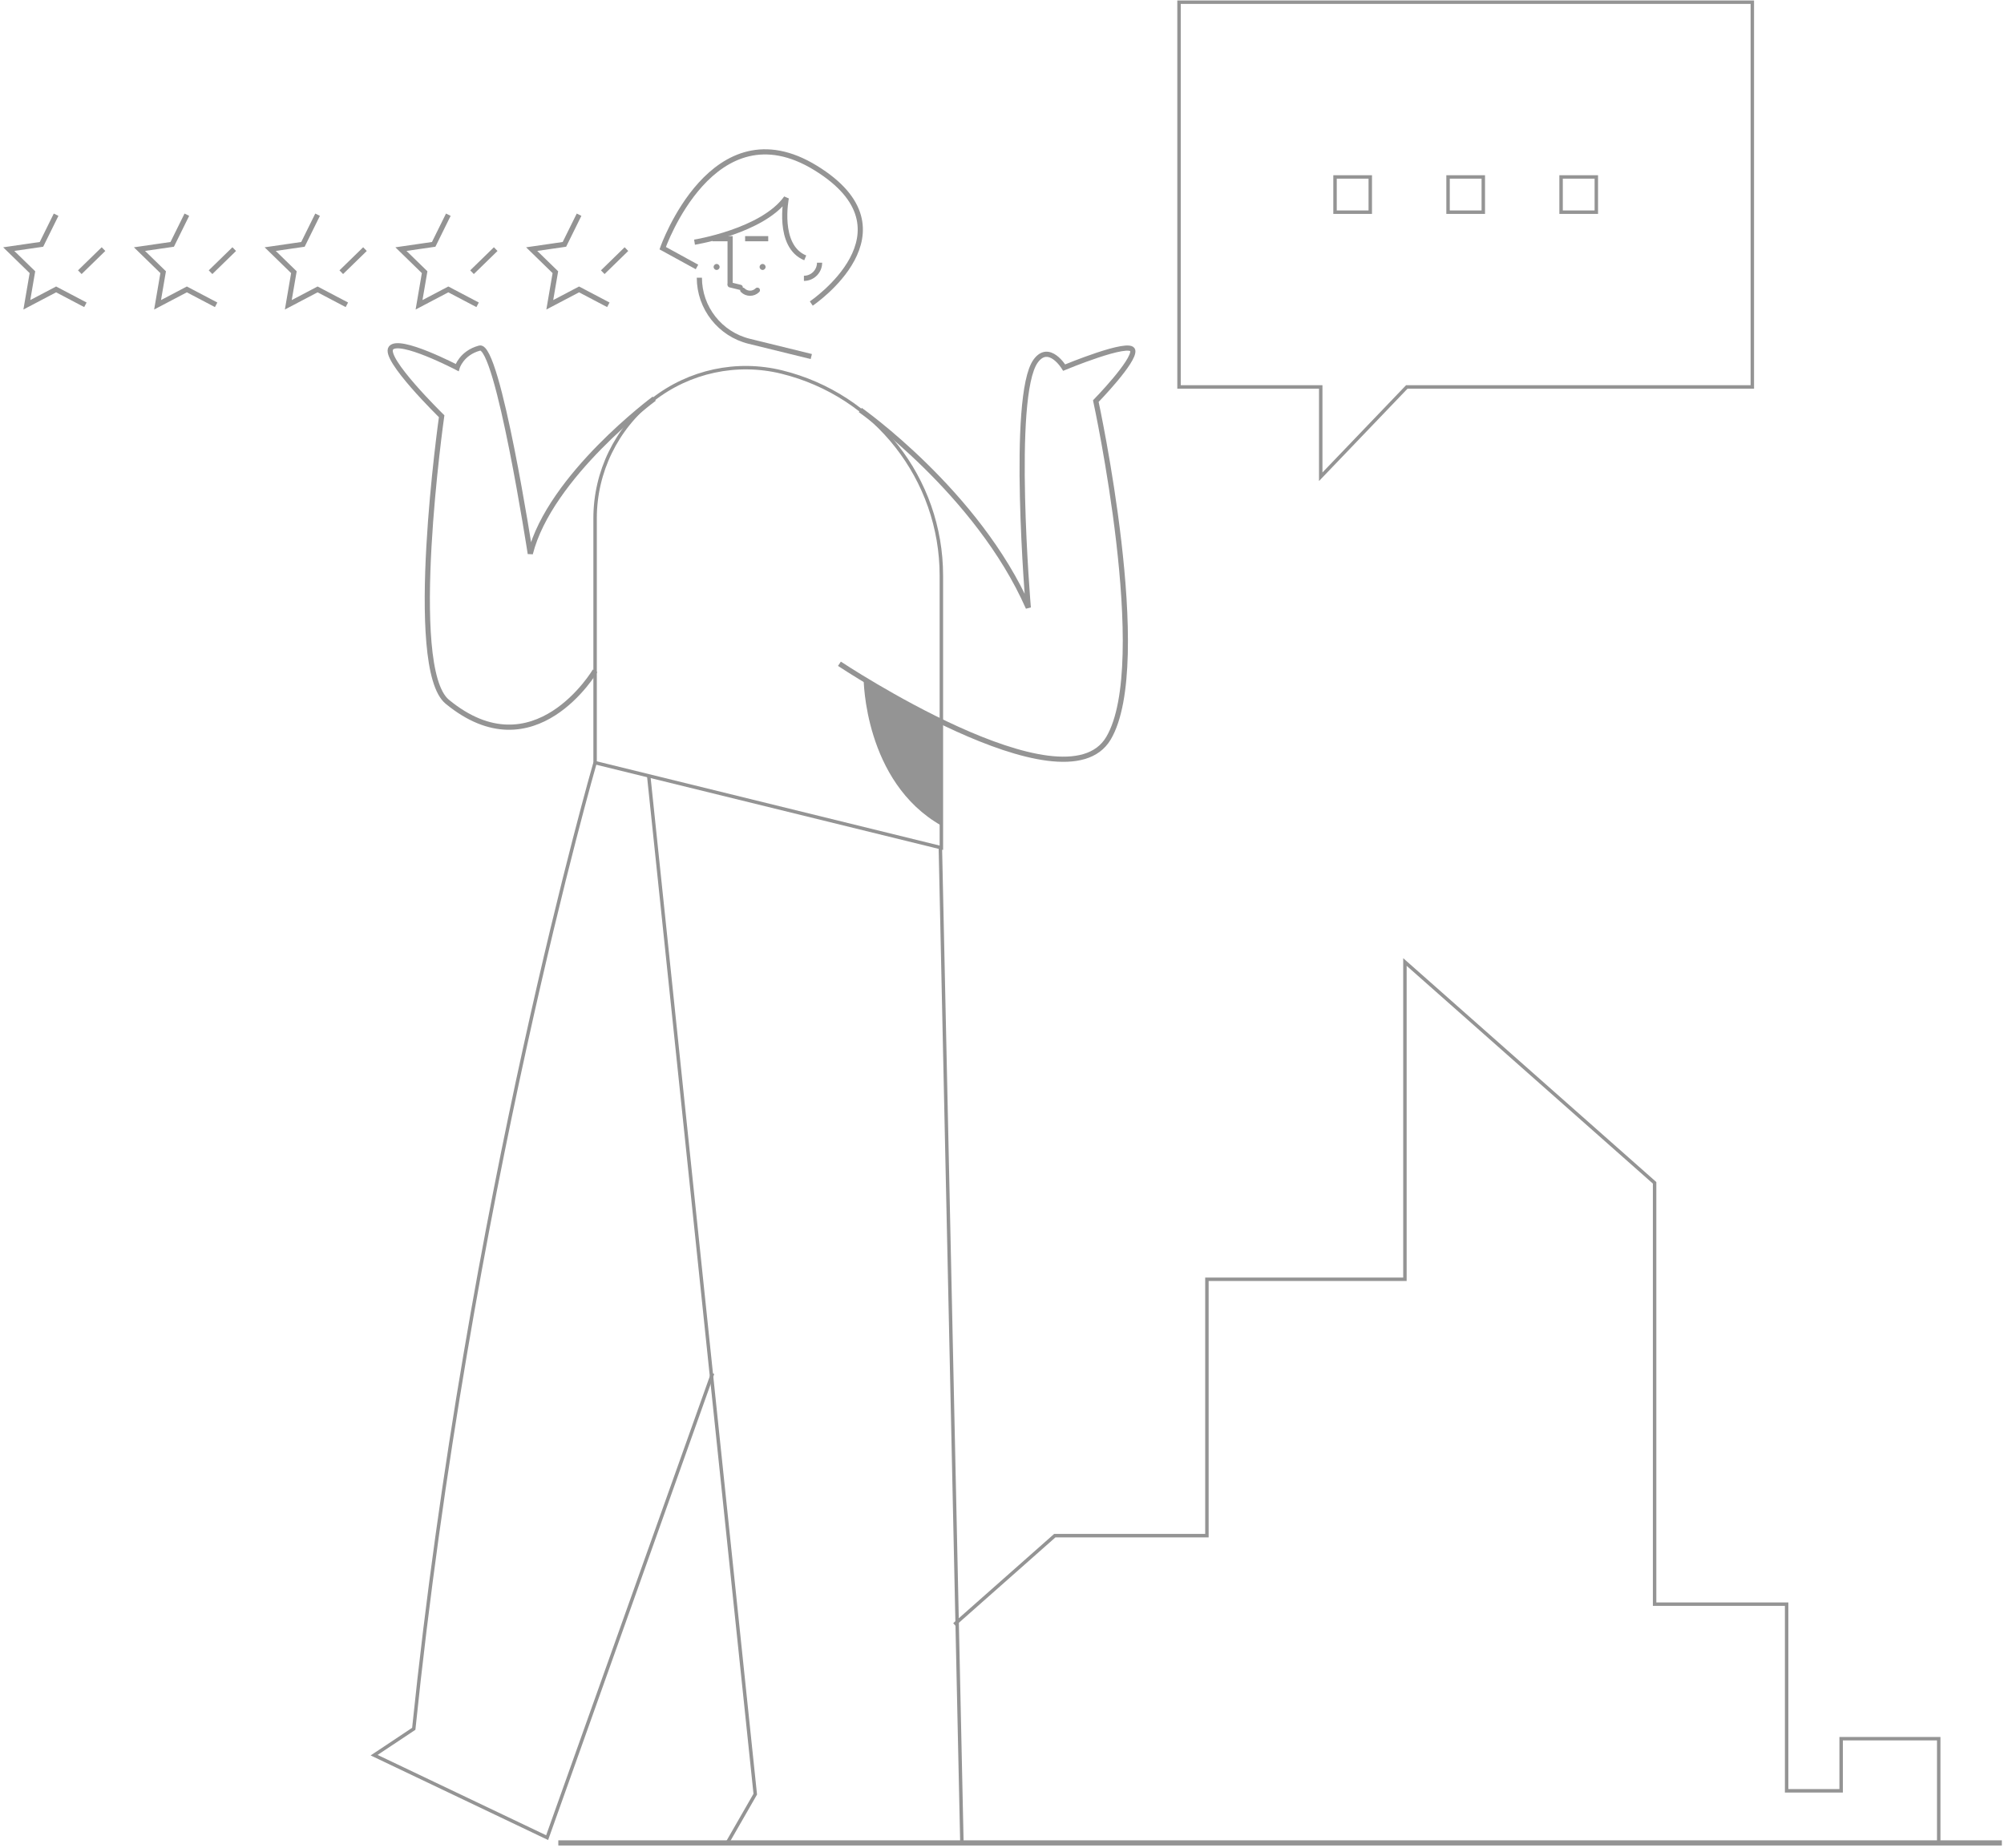 <svg width="581" height="536" viewBox="0 0 581 536" fill="none" xmlns="http://www.w3.org/2000/svg">
<path d="M174.749 78.938L181.617 72.243" stroke="#949494" stroke-width="1.5"/>
<path d="M167.882 62.263L163.636 70.865L154.145 72.243L161.013 78.938L159.392 88.391L167.882 83.928L176.37 88.391" stroke="#949494" stroke-width="1.5"/>
<path d="M136.846 78.938L143.714 72.243" stroke="#949494" stroke-width="1.5"/>
<path d="M129.978 62.263L125.734 70.865L116.242 72.243L123.11 78.938L121.489 88.391L129.978 83.928L138.468 88.391" stroke="#949494" stroke-width="1.5"/>
<path d="M98.943 78.938L105.811 72.243" stroke="#949494" stroke-width="1.5"/>
<path d="M92.075 62.263L87.83 70.865L78.339 72.243L85.207 78.938L83.585 88.391L92.075 83.928L100.564 88.391" stroke="#949494" stroke-width="1.5"/>
<path d="M61.04 78.938L67.908 72.243" stroke="#949494" stroke-width="1.5"/>
<path d="M54.172 62.263L49.927 70.865L40.436 72.243L47.304 78.938L45.683 88.391L54.172 83.928L62.662 88.391" stroke="#949494" stroke-width="1.5"/>
<path d="M23.137 78.938L30.005 72.243" stroke="#949494" stroke-width="1.5"/>
<path d="M16.269 62.263L12.025 70.865L2.533 72.243L9.401 78.938L7.779 88.391L16.269 83.928L24.758 88.391" stroke="#949494" stroke-width="1.5"/>
<path d="M276.688 471.091L305.809 445.328H349.907V370.986H407.317V278.978L479.704 343.016V465.203H517.978V519.327H533.786V504.214H562.075V534.44" stroke="#949494"/>
<path d="M580.38 534.441H161.867" stroke="#949494" stroke-width="1.5"/>
<path d="M172.53 221.173C172.53 221.173 135.762 348.21 119.957 501.35L108.466 508.995L158.627 532.912L206.61 398.275" stroke="#949494"/>
<path d="M188.095 225.2L218.964 520.304L210.77 534.581M272.62 245.325L278.878 534.581" stroke="#949494"/>
<path d="M202.758 80.528C202.758 89.272 208.727 96.885 217.218 98.972L235.211 103.395" stroke="#949494" stroke-width="1.5"/>
<path d="M221.09 78.285C221.57 78.285 221.958 77.896 221.958 77.417C221.958 76.938 221.57 76.549 221.09 76.549C220.611 76.549 220.223 76.938 220.223 77.417C220.223 77.896 220.611 78.285 221.09 78.285Z" fill="#949494"/>
<path d="M207.763 78.285C208.242 78.285 208.631 77.896 208.631 77.417C208.631 76.938 208.242 76.549 207.763 76.549C207.284 76.549 206.895 76.938 206.895 77.417C206.895 77.896 207.284 78.285 207.763 78.285Z" fill="#949494"/>
<path d="M211.673 82.593V69.221H206.545" stroke="#949494" stroke-width="1.5"/>
<path d="M222.725 69.221H216.026" stroke="#949494" stroke-width="1.5"/>
<path d="M233.074 80.716C235.579 80.716 237.61 78.686 237.61 76.181" stroke="#949494" stroke-width="1.5"/>
<path d="M215.336 84.156C216.509 85.329 218.411 85.329 219.583 84.156" stroke="#949494" stroke-width="1.5" stroke-linecap="round" stroke-linejoin="round"/>
<path d="M211.673 82.604L214.603 83.324" stroke="#949494" stroke-width="1.5" stroke-linecap="round"/>
<path d="M172.53 150.306V221.173L272.921 245.847V166.921C272.921 138.935 253.816 114.565 226.639 107.886H226.639C213.605 104.682 199.823 107.648 189.261 115.928C178.699 124.209 172.53 136.885 172.53 150.306V150.306Z" stroke="#949494"/>
<path d="M202.071 77.417L192.129 71.966C192.129 71.966 206.66 30.363 236.485 48.717C266.31 67.071 235.211 88.025 235.211 88.025" stroke="#949494" stroke-width="1.5"/>
<path d="M201.357 70.232C201.357 70.232 221.092 67.051 227.964 57.404C227.964 57.404 225.169 71.373 233.453 74.779" stroke="#949494" stroke-width="1.5"/>
<path d="M249.418 118.903C249.418 118.903 283.44 142.829 298.124 176.225C298.124 176.225 292.923 114.792 300.265 104.697C304.141 99.368 308.524 106.602 308.524 106.602C308.524 106.602 327.796 98.579 328.408 101.638C329.02 104.697 317.701 116.321 317.701 116.321C317.701 116.321 334.22 192.367 321.372 214.086C308.524 235.805 243.368 192.49 243.368 192.49" stroke="#949494" stroke-width="1.5"/>
<path d="M250.387 196.907C250.387 196.907 250.524 226.731 272.922 239.418V209.259L250.387 196.907Z" fill="#949494"/>
<path d="M189.674 115.613C189.674 115.613 159.449 138.013 153.739 160.561C153.739 160.561 144.358 99.533 139.056 100.943C133.753 102.352 132.53 106.602 132.53 106.602C132.53 106.602 115.807 97.854 113.36 100.918C110.913 103.983 128.043 120.706 128.043 120.706C128.043 120.706 117.68 193.636 129.675 203.503C154.962 224.304 172.529 194.53 172.529 194.53" stroke="#949494" stroke-width="1.5"/>
<path d="M508.034 112.21L407.86 112.21L382.905 138.26V112.21H374.842L341.824 112.21V0.637L508.034 0.637V112.21Z" stroke="#949494"/>
<rect x="462.806" y="61.531" width="10.217" height="10.217" transform="rotate(-180 462.806 61.531)" stroke="#949494"/>
<rect x="430.038" y="61.531" width="10.217" height="10.217" transform="rotate(-180 430.038 61.531)" stroke="#949494"/>
<rect x="397.27" y="61.531" width="10.217" height="10.217" transform="rotate(-180 397.27 61.531)" stroke="#949494"/>
</svg>

